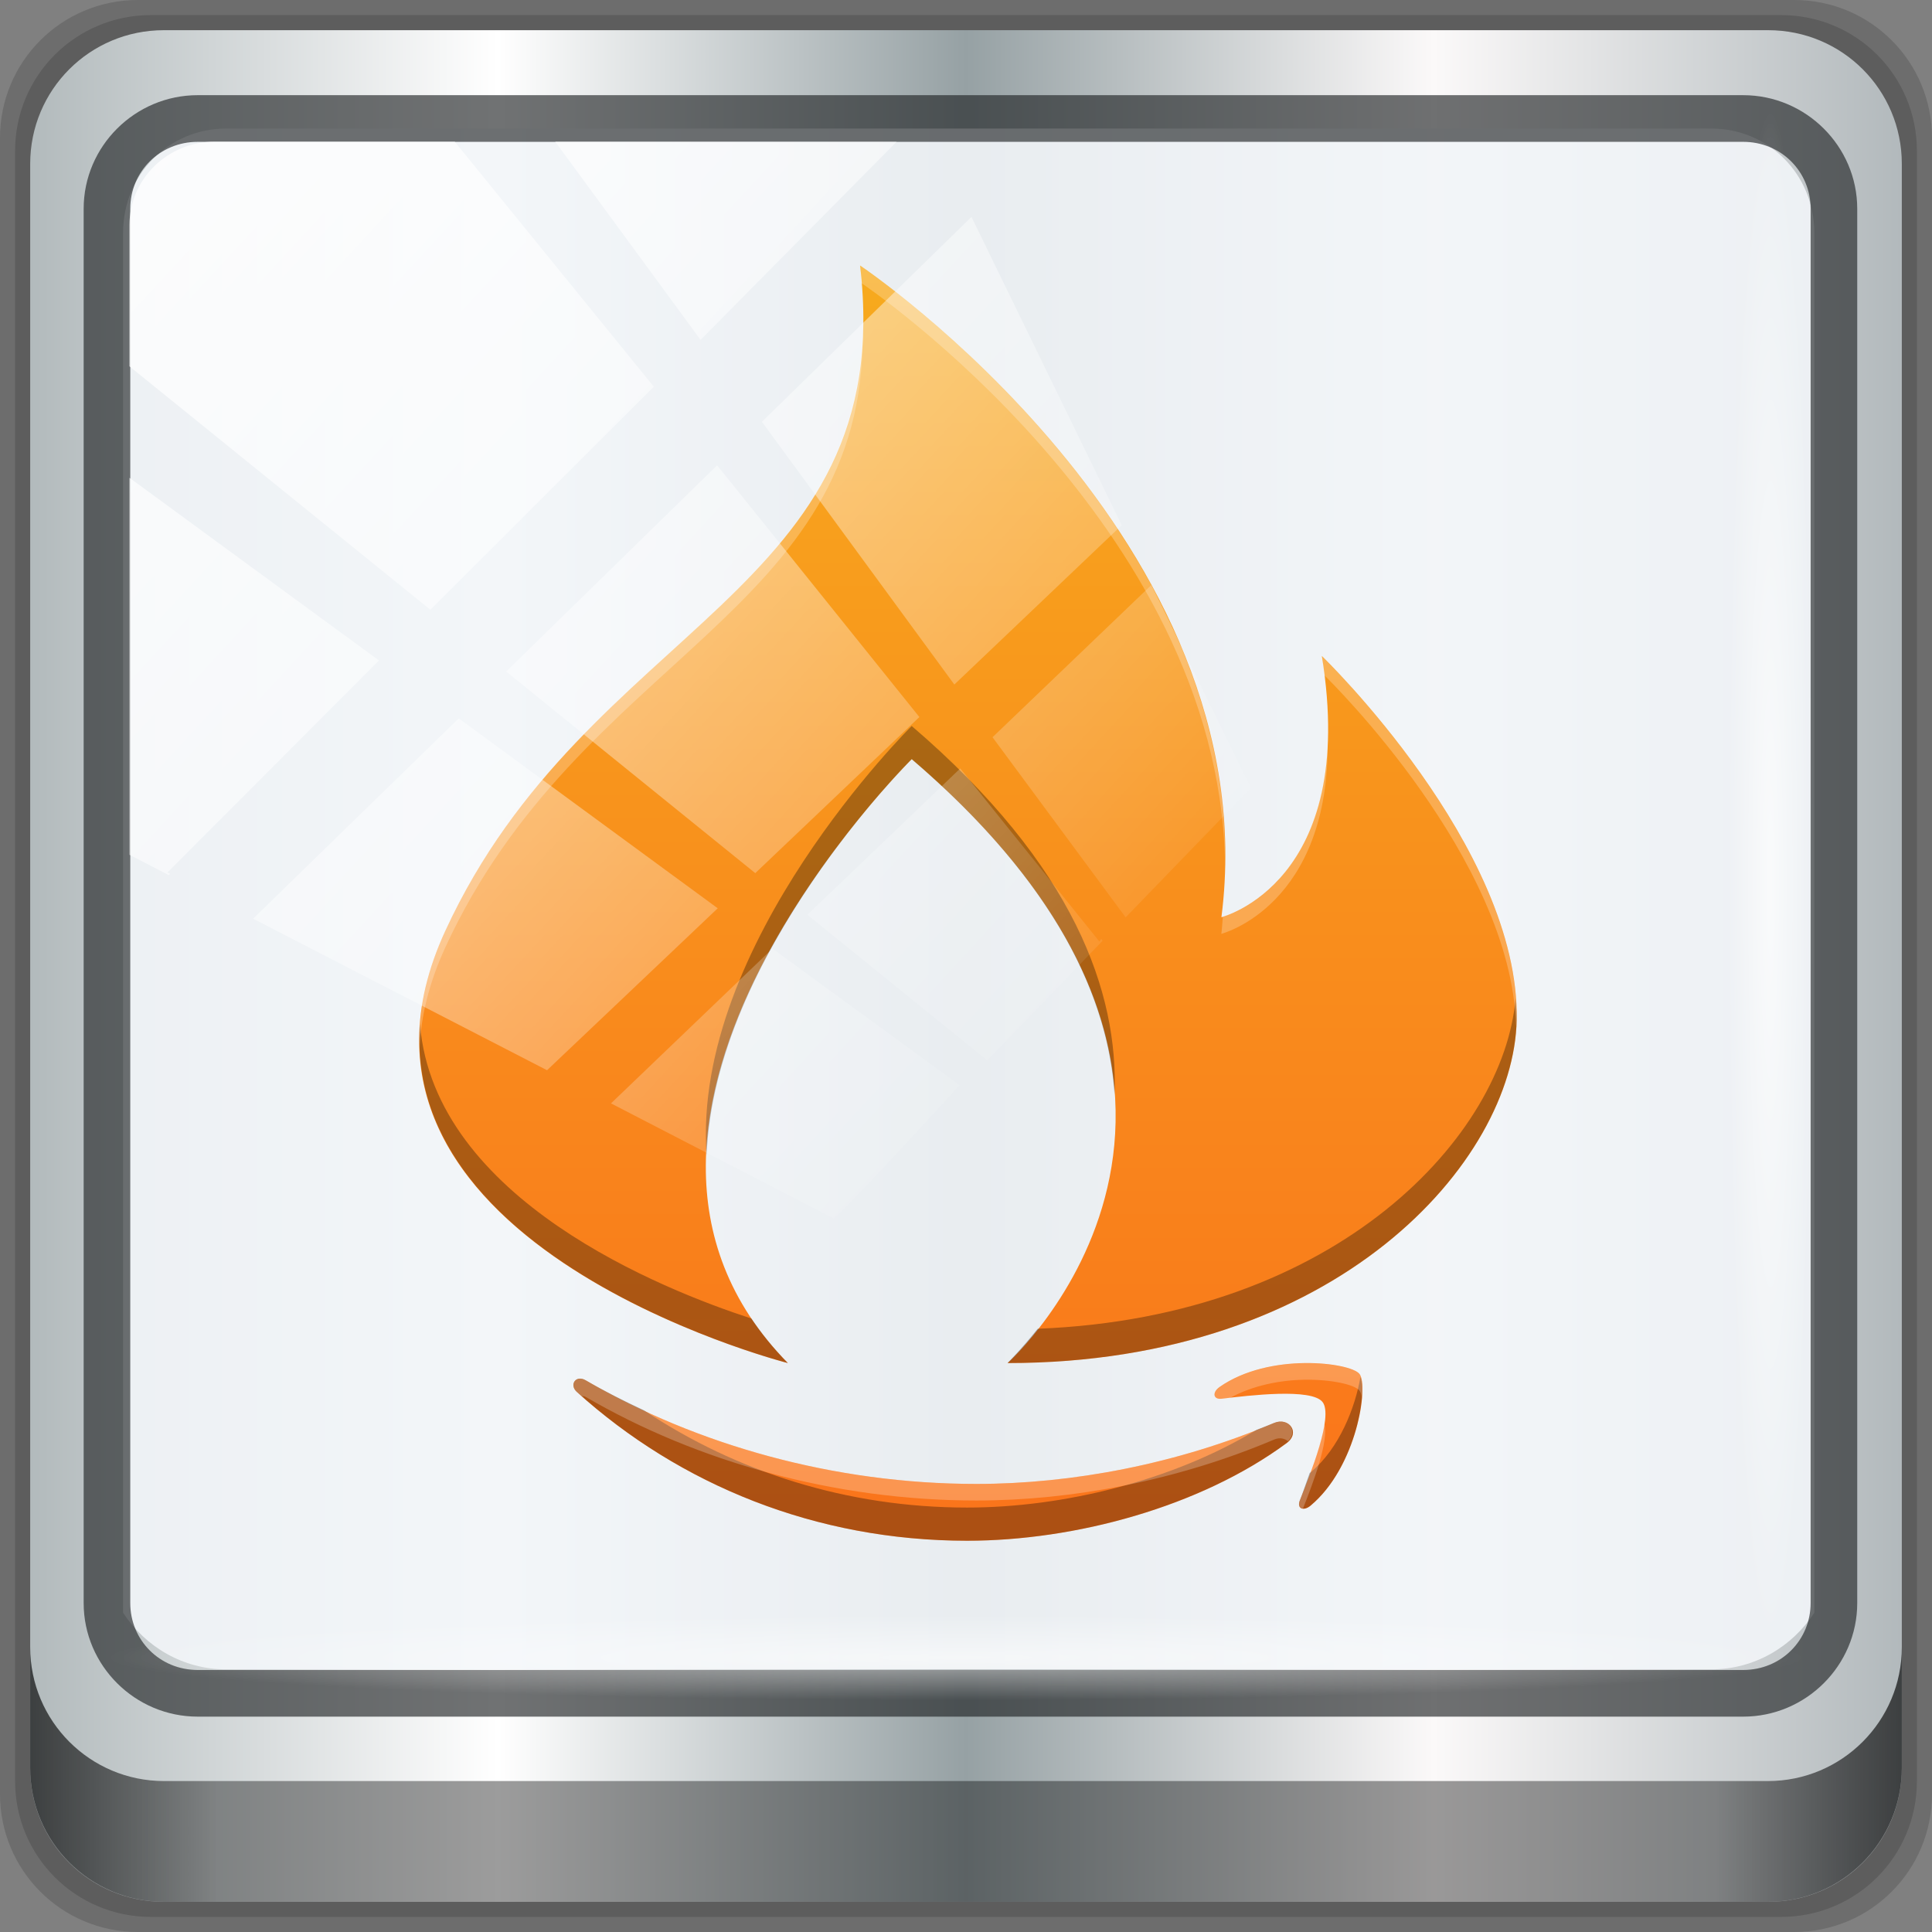 <?xml version="1.0" encoding="UTF-8" standalone="no"?>
<!-- Created with Inkscape (http://www.inkscape.org/) -->

<svg
   xmlns:dc="http://purl.org/dc/elements/1.1/"
   xmlns:cc="http://creativecommons.org/ns#"
   xmlns:rdf="http://www.w3.org/1999/02/22-rdf-syntax-ns#"
   xmlns:svg="http://www.w3.org/2000/svg"
   xmlns="http://www.w3.org/2000/svg"
   xmlns:xlink="http://www.w3.org/1999/xlink"
   xmlns:sodipodi="http://sodipodi.sourceforge.net/DTD/sodipodi-0.dtd"
   xmlns:inkscape="http://www.inkscape.org/namespaces/inkscape"
   width="96"
   height="96"
   id="svg4252"
   version="1.1"
   inkscape:version="0.92.2 5c3e80d, 2017-08-06"
   sodipodi:docname="Amazon-Cloud-Reader-read.amazon.com.svg">
  <rect width="100%" height="100%" fill="#808080" stroke="none"/>
  <defs
     id="defs4254">
    <linearGradient
       id="linearGradient5063">
      <stop
         id="stop5065"
         offset="0"
         style="stop-color:#6b9ab0;stop-opacity:1;" />
      <stop
         id="stop5067"
         offset="1"
         style="stop-color:#466b7a;stop-opacity:1;" />
    </linearGradient>
    <linearGradient
       id="linearGradient5057">
      <stop
         style="stop-color:#ff830a;stop-opacity:1;"
         offset="0"
         id="stop5059" />
      <stop
         style="stop-color:#b55f0b;stop-opacity:1;"
         offset="1"
         id="stop5061" />
    </linearGradient>
    <linearGradient
       id="linearGradient5051">
      <stop
         id="stop5053"
         offset="0"
         style="stop-color:#c60aff;stop-opacity:1;" />
      <stop
         id="stop5055"
         offset="1"
         style="stop-color:#9b0bb5;stop-opacity:1;" />
    </linearGradient>
    <linearGradient
       id="linearGradient5045">
      <stop
         style="stop-color:#2fff0a;stop-opacity:1;"
         offset="0"
         id="stop5047" />
      <stop
         style="stop-color:#16b50b;stop-opacity:1;"
         offset="1"
         id="stop5049" />
    </linearGradient>
    <linearGradient
       id="linearGradient5039">
      <stop
         id="stop5041"
         offset="0"
         style="stop-color:#ff0a0a;stop-opacity:1;" />
      <stop
         id="stop5043"
         offset="1"
         style="stop-color:#c00000;stop-opacity:1;" />
    </linearGradient>
    <linearGradient
       id="linearGradient5029">
      <stop
         style="stop-color:#0a9aff;stop-opacity:1;"
         offset="0"
         id="stop5031" />
      <stop
         style="stop-color:#0070c0;stop-opacity:1;"
         offset="1"
         id="stop5033" />
    </linearGradient>
    <linearGradient
       id="linearGradient6139-0">
      <stop
         id="stop6141-2"
         offset="0"
         style="stop-color:#adb4c1;stop-opacity:1;" />
      <stop
         style="stop-color:#ffffff;stop-opacity:1;"
         offset="0.25"
         id="stop6151-0" />
      <stop
         style="stop-color:#9095aa;stop-opacity:1;"
         offset="0.5"
         id="stop6147-1" />
      <stop
         id="stop6149-4"
         offset="0.75"
         style="stop-color:#fbf9f9;stop-opacity:1;" />
      <stop
         id="stop6143-4"
         offset="1"
         style="stop-color:#adb3c1;stop-opacity:1;" />
    </linearGradient>
    <linearGradient
       id="linearGradient4091-0-3-0-7">
      <stop
         style="stop-color:#ffffff;stop-opacity:1;"
         offset="0"
         id="stop4093-3-6-4-2" />
      <stop
         id="stop4099-6-1-8-3"
         offset="0.8"
         style="stop-color:#ffffff;stop-opacity:1;" />
      <stop
         style="stop-color:#ffffff;stop-opacity:0;"
         offset="1"
         id="stop4095-1-0-7-9" />
    </linearGradient>
    <linearGradient
       id="linearGradient3832-0-6-1-1">
      <stop
         style="stop-color:#000000;stop-opacity:1;"
         offset="0"
         id="stop3834-6-3-7-1" />
      <stop
         id="stop3872-2-4"
         offset="0.1"
         style="stop-color:#000000;stop-opacity:0.588;" />
      <stop
         style="stop-color:#000000;stop-opacity:0.588;"
         offset="0.9"
         id="stop3844-6-2-7-6" />
      <stop
         style="stop-color:#000000;stop-opacity:1;"
         offset="1"
         id="stop3836-5-0-2-9" />
    </linearGradient>
    <radialGradient
       r="43.199"
       fy="44.893"
       fx="13.948"
       cy="44.893"
       cx="13.948"
       gradientTransform="matrix(0.975,0,0,0.049,-4.148,101.319)"
       gradientUnits="userSpaceOnUse"
       id="radialGradient3831"
       xlink:href="#linearGradient4133"
       inkscape:collect="always" />
    <linearGradient
       inkscape:collect="always"
       id="linearGradient4133">
      <stop
         style="stop-color:#ffffff;stop-opacity:1;"
         offset="0"
         id="stop4135" />
      <stop
         style="stop-color:#ffffff;stop-opacity:0;"
         offset="1"
         id="stop4137" />
    </linearGradient>
    <radialGradient
       r="43.199"
       fy="44.893"
       fx="13.948"
       cy="44.893"
       cx="13.948"
       gradientTransform="matrix(0.888,0,0,0.049,51.887,-52.752)"
       gradientUnits="userSpaceOnUse"
       id="radialGradient3833"
       xlink:href="#linearGradient4133"
       inkscape:collect="always" />
    <linearGradient
       x1="45.448"
       y1="92.54"
       x2="45.448"
       y2="7.017"
       id="ButtonShadow-1"
       gradientUnits="userSpaceOnUse"
       gradientTransform="scale(1.006,0.994)">
      <stop
         id="stop3750-9"
         style="stop-color:#000000;stop-opacity:1"
         offset="0" />
      <stop
         id="stop3752-9"
         style="stop-color:#000000;stop-opacity:0.588"
         offset="1" />
    </linearGradient>
    <filter
       color-interpolation-filters="sRGB"
       id="filter3174-3">
      <feGaussianBlur
         id="feGaussianBlur3176-6"
         stdDeviation="1.71" />
    </filter>
    <linearGradient
       y2="14.514"
       x2="50.528"
       y1="-28.642"
       x1="2.771"
       gradientUnits="userSpaceOnUse"
       id="linearGradient3837"
       xlink:href="#linearGradient4213-7"
       inkscape:collect="always" />
    <linearGradient
       inkscape:collect="always"
       id="linearGradient4213-7">
      <stop
         style="stop-color:#ffffff;stop-opacity:1;"
         offset="0"
         id="stop4215-6" />
      <stop
         style="stop-color:#ffffff;stop-opacity:0;"
         offset="1"
         id="stop4217-5" />
    </linearGradient>
    <clipPath
       clipPathUnits="userSpaceOnUse"
       id="clipPath4156-4">
      <path
         style="opacity:0.6;fill:#ffffff;fill-opacity:1;stroke:none"
         d="m 27.046,-55.695 -14.214,13.321 0.061,0 15.653,21.771 10.231,-10.546 C 38.562,-32.302 27.468,-54.819 27.046,-55.695 z M 9.647,-39.383 -5.241,-25.321 15.988,-7.806 26.372,-18.383 9.647,-39.383 z m 31.491,12.951 -9.741,9.714 8.945,12.458 7.781,-7.555 -6.984,-14.617 z m -49.84,4.379 -13.754,12.982 26.283,13.846 0.061,-0.062 -0.123,-0.062 L 13.599,-5.401 -8.702,-22.053 z m 38.015,7.401 -9.803,9.775 11.579,9.559 7.628,-7.401 -8.669,-11.009 -0.735,-0.925 z m 20.187,5.674 -7.383,7.216 6.188,8.542 5.82,-6.137 -4.626,-9.621 z m -32.195,6.322 -9.557,9.498 13.662,7.185 7.934,-7.678 -12.039,-9.004 z m 23.312,2.374 -7.107,6.938 8.363,6.907 5.361,-5.674 -0.061,-0.092 -0.092,0.123 -6.464,-8.203 z m -8.73,8.542 -7.505,7.339 10.354,5.458 c 1.397,-1.321 5.675,-6.123 5.851,-6.322 L 31.886,8.26 z"
         id="path4158-0"
         inkscape:connector-curvature="0" />
    </clipPath>
    <linearGradient
       y2="14.514"
       x2="50.528"
       y1="-28.642"
       x1="2.771"
       gradientUnits="userSpaceOnUse"
       id="linearGradient3837-7"
       xlink:href="#linearGradient4213-7-8"
       inkscape:collect="always" />
    <linearGradient
       inkscape:collect="always"
       id="linearGradient4213-7-8">
      <stop
         style="stop-color:#ffffff;stop-opacity:1;"
         offset="0"
         id="stop4215-6-5" />
      <stop
         style="stop-color:#ffffff;stop-opacity:0;"
         offset="1"
         id="stop4217-5-2" />
    </linearGradient>
    <clipPath
       clipPathUnits="userSpaceOnUse"
       id="clipPath4156-4-6">
      <path
         style="opacity:0.6;fill:#ffffff;fill-opacity:1;stroke:none"
         d="m 27.046,-55.695 -14.214,13.321 0.061,0 15.653,21.771 10.231,-10.546 C 38.562,-32.302 27.468,-54.819 27.046,-55.695 z M 9.647,-39.383 -5.241,-25.321 15.988,-7.806 26.372,-18.383 9.647,-39.383 z m 31.491,12.951 -9.741,9.714 8.945,12.458 7.781,-7.555 -6.984,-14.617 z m -49.84,4.379 -13.754,12.982 26.283,13.846 0.061,-0.062 -0.123,-0.062 L 13.599,-5.401 -8.702,-22.053 z m 38.015,7.401 -9.803,9.775 11.579,9.559 7.628,-7.401 -8.669,-11.009 -0.735,-0.925 z m 20.187,5.674 -7.383,7.216 6.188,8.542 5.82,-6.137 -4.626,-9.621 z m -32.195,6.322 -9.557,9.498 13.662,7.185 7.934,-7.678 -12.039,-9.004 z m 23.312,2.374 -7.107,6.938 8.363,6.907 5.361,-5.674 -0.061,-0.092 -0.092,0.123 -6.464,-8.203 z m -8.73,8.542 -7.505,7.339 10.354,5.458 c 1.397,-1.321 5.675,-6.123 5.851,-6.322 L 31.886,8.26 z"
         id="path4158-0-3"
         inkscape:connector-curvature="0" />
    </clipPath>
    <linearGradient
       inkscape:collect="always"
       id="linearGradient4133-5">
      <stop
         style="stop-color:#ffffff;stop-opacity:1;"
         offset="0"
         id="stop4135-4" />
      <stop
         style="stop-color:#ffffff;stop-opacity:0;"
         offset="1"
         id="stop4137-5" />
    </linearGradient>
    <radialGradient
       r="43.199"
       fy="44.893"
       fx="13.948"
       cy="44.893"
       cx="13.948"
       gradientTransform="matrix(0.975,0,0,0.049,-4.148,101.319)"
       gradientUnits="userSpaceOnUse"
       id="radialGradient3831-7"
       xlink:href="#linearGradient4133-5"
       inkscape:collect="always" />
    <linearGradient
       y2="47"
       x2="90"
       y1="47"
       x1="6"
       gradientTransform="matrix(1.107,0,0,1.107,-4.994,-3.621)"
       gradientUnits="userSpaceOnUse"
       id="linearGradient4071"
       xlink:href="#linearGradient6139-0-3"
       inkscape:collect="always" />
    <linearGradient
       id="linearGradient6139-0-3">
      <stop
         style="stop-color:#b2babc;stop-opacity:1"
         offset="0"
         id="stop6141-2-6" />
      <stop
         id="stop6151-0-7"
         offset="0.25"
         style="stop-color:#ffffff;stop-opacity:1;" />
      <stop
         id="stop6147-1-5"
         offset="0.5"
         style="stop-color:#96a1a4;stop-opacity:1" />
      <stop
         style="stop-color:#fbf9f9;stop-opacity:1;"
         offset="0.75"
         id="stop6149-4-3" />
      <stop
         style="stop-color:#b2b9bc;stop-opacity:1"
         offset="1"
         id="stop6143-4-5" />
    </linearGradient>
    <linearGradient
       gradientUnits="userSpaceOnUse"
       y2="88.172"
       x2="94.5"
       y1="88.172"
       x1="1.5"
       id="linearGradient4129"
       xlink:href="#linearGradient3832-0-6-1-1"
       inkscape:collect="always"
       gradientTransform="translate(0.149,0.415)" />
    <radialGradient
       r="43.199"
       fy="44.893"
       fx="13.948"
       cy="44.893"
       cx="13.948"
       gradientTransform="matrix(0.975,0,0,0.049,34.048,80.582)"
       gradientUnits="userSpaceOnUse"
       id="radialGradient7462"
       xlink:href="#linearGradient4133"
       inkscape:collect="always" />
    <radialGradient
       r="43.199"
       fy="44.893"
       fx="13.948"
       cy="44.893"
       cx="13.948"
       gradientTransform="matrix(0.888,0,0,0.049,31.96,-90.317)"
       gradientUnits="userSpaceOnUse"
       id="radialGradient7464"
       xlink:href="#linearGradient4133"
       inkscape:collect="always" />
    <clipPath
       clipPathUnits="userSpaceOnUse"
       id="clipPath4156-4-1">
      <path
         style="opacity:0.6;fill:#ffffff;fill-opacity:1;stroke:none"
         d="m 27.046,-55.695 -14.214,13.321 h 0.061 l 15.653,21.771 10.231,-10.546 C 38.562,-32.302 27.468,-54.819 27.046,-55.695 Z M 9.647,-39.383 -5.241,-25.321 15.988,-7.806 26.372,-18.383 Z m 31.491,12.951 -9.741,9.714 8.945,12.458 7.781,-7.555 z m -49.84,4.379 -13.754,12.982 26.283,13.846 0.061,-0.062 -0.123,-0.062 L 13.599,-5.401 -8.702,-22.053 Z m 38.015,7.401 -9.803,9.775 11.579,9.559 7.628,-7.401 -8.669,-11.009 z m 20.187,5.674 -7.383,7.216 6.188,8.542 5.82,-6.137 z m -32.195,6.322 -9.557,9.498 13.662,7.185 7.934,-7.678 z m 23.312,2.374 -7.107,6.938 8.363,6.907 5.361,-5.674 -0.061,-0.092 -0.092,0.123 -6.464,-8.203 z m -8.73,8.542 -7.505,7.339 10.354,5.458 c 1.397,-1.321 5.675,-6.123 5.851,-6.322 z"
         id="path4158-0-8"
         inkscape:connector-curvature="0" />
    </clipPath>
    <linearGradient
       inkscape:collect="always"
       xlink:href="#linearGradient4200-8"
       id="linearGradient4184-2"
       x1="401.446"
       y1="535.554"
       x2="401.446"
       y2="514.923"
       gradientUnits="userSpaceOnUse"
       gradientTransform="matrix(1.53,0,0,1.53,-197.192,-353.945)" />
    <linearGradient
       inkscape:collect="always"
       id="linearGradient4200-8">
      <stop
         style="stop-color:#fa741b;stop-opacity:1"
         offset="0"
         id="stop4202-3" />
      <stop
         style="stop-color:#f7aa1d;stop-opacity:1"
         offset="1"
         id="stop4204-7" />
    </linearGradient>
  </defs>
  <sodipodi:namedview
     id="base"
     pagecolor="#ffffff"
     bordercolor="#666666"
     borderopacity="1.0"
     inkscape:pageopacity="0.0"
     inkscape:pageshadow="2"
     inkscape:zoom="1.9445436"
     inkscape:cx="25.901158"
     inkscape:cy="27.885924"
     inkscape:current-layer="g2167"
     showgrid="true"
     inkscape:document-units="px"
     inkscape:grid-bbox="true"
     inkscape:showpageshadow="false"
     inkscape:window-width="1280"
     inkscape:window-height="977"
     inkscape:window-x="0"
     inkscape:window-y="19"
     inkscape:window-maximized="1" />
  <g
     id="layer1"
     inkscape:label="icona"
     inkscape:groupmode="layer"
     transform="translate(0,32)" />
  <g
     inkscape:groupmode="layer"
     id="layer7"
     inkscape:label="colori"
     style="display:inline">
    <g
       transform="translate(-463.083,-422.655)"
       id="layer1-3"
       inkscape:label="Capa 1" />
  </g>
  <g
     inkscape:groupmode="layer"
     id="layer5"
     inkscape:label="simboli">
    <g
       transform="translate(-0.149,-0.415)"
       style="display:inline"
       id="g2167">
      <path
         inkscape:connector-curvature="0"
         id="path3288"
         d="M 89.292,0.415 H 7.006 c -3.799,0 -6.857,3.058 -6.857,6.857 V 89.558 c 0,3.799 3.058,6.857 6.857,6.857 H 89.292 c 3.799,0 6.857,-3.058 6.857,-6.857 V 7.272 c 0,-3.799 -3.058,-6.857 -6.857,-6.857 z"
         style="display:inline;opacity:0.15;fill:#000000;fill-opacity:1;fill-rule:nonzero;stroke:none" />
      <path
         style="display:inline;opacity:0.15;fill:#000000;fill-opacity:1;fill-rule:nonzero;stroke:none"
         d="M 88.649,1.165 H 7.649 c -3.739,0 -6.75,3.01 -6.75,6.75 V 88.915 c 0,3.74 3.011,6.75 6.75,6.75 H 88.649 c 3.74,0 6.75,-3.01 6.75,-6.75 V 7.915 c 0,-3.739 -3.01,-6.75 -6.75,-6.75 z"
         id="path4085"
         inkscape:connector-curvature="0" />
      <path
         inkscape:connector-curvature="0"
         id="rect4251-1"
         d="M 88.006,1.915 H 8.292 c -3.68,0 -6.643,2.963 -6.643,6.643 V 88.272 c 0,3.68 2.963,6.643 6.643,6.643 H 88.006 c 3.68,0 6.643,-2.963 6.643,-6.643 V 8.558 c 0,-3.68 -2.963,-6.643 -6.643,-6.643 z"
         style="display:inline;fill:url(#linearGradient4071);fill-opacity:1;fill-rule:nonzero;stroke:none" />
      <path
         sodipodi:nodetypes="sscccsccscccsss"
         inkscape:connector-curvature="0"
         id="path3400-6"
         d="m 11.39,6.802 c -2.856,0 -5.124,2.288 -5.124,5.171 v 21.427 7.239 39.914 c 1.097,1.684 2.969,2.812 5.124,2.812 h 4.099 65.589 4.099 c 2.155,0 4.027,-1.127 5.124,-2.812 V 40.64 33.401 11.973 c 0,-2.883 -2.268,-5.171 -5.124,-5.171 z"
         style="display:inline;opacity:0.9;fill:#f2f5f8;fill-opacity:1;fill-rule:nonzero;stroke:none;stroke-width:1.03" />
      <path
         style="color:#000000;font-style:normal;font-variant:normal;font-weight:normal;font-stretch:normal;font-size:medium;line-height:normal;font-family:Sans;-inkscape-font-specification:Sans;text-indent:0;text-align:start;text-decoration:none;text-decoration-line:none;letter-spacing:normal;word-spacing:normal;text-transform:none;writing-mode:lr-tb;direction:ltr;baseline-shift:baseline;text-anchor:start;display:inline;overflow:visible;visibility:visible;fill:#1f2224;fill-opacity:0.633;stroke:none;stroke-width:2.376;marker:none;enable-background:accumulate"
         d="m 9.974,5.144 c -3.117,0 -5.668,2.54 -5.668,5.646 v 69.278 c 0,3.106 2.551,5.646 5.668,5.646 H 86.766 c 3.117,0 5.668,-2.54 5.668,-5.646 V 10.79 c 0,-3.106 -2.551,-5.646 -5.668,-5.646 z m 0,2.319 H 86.766 c 1.888,0 3.352,1.48 3.352,3.327 v 69.278 c 0,1.846 -1.464,3.327 -3.352,3.327 H 9.974 c -1.888,0 -3.352,-1.48 -3.352,-3.327 V 10.79 c 0,-1.846 1.464,-3.327 3.352,-3.327 z"
         id="path4989"
         inkscape:connector-curvature="0" />
      <path
         id="path4118"
         d="m 1.649,82.259 v 6 c 0,3.68 2.976,6.656 6.656,6.656 H 87.993 c 3.68,0 6.656,-2.976 6.656,-6.656 v -6 c 0,3.68 -2.976,6.656 -6.656,6.656 H 8.305 c -3.68,0 -6.656,-2.976 -6.656,-6.656 z"
         style="display:inline;opacity:0.658;fill:url(#linearGradient4129);fill-opacity:1;fill-rule:nonzero;stroke:none"
         inkscape:connector-curvature="0" />
      <rect
         ry="4.25"
         rx="0"
         y="80.665"
         x="5.524"
         height="4.25"
         width="84.25"
         id="rect4131"
         style="opacity:0.55;fill:url(#radialGradient7462);fill-opacity:1;stroke:none" />
      <rect
         transform="rotate(90)"
         style="opacity:0.669;fill:url(#radialGradient7464);fill-opacity:1;stroke:none"
         id="rect4141"
         width="76.75"
         height="4.25"
         x="5.975"
         y="-90.234"
         rx="0"
         ry="4.25" />
      <g
         transform="matrix(1.98,0,0,1.98,-762.764,-845.203)"
         style="display:inline"
         id="g3105">
        <path
           style="fill:url(#linearGradient4184-2);fill-opacity:1"
           d="m 406.894,433.745 c 0.967,8.262 -6.841,8.947 -10.41,16.698 -3.569,7.749 8.598,10.844 8.598,10.844 -6.033,-6.136 3.109,-15.156 3.109,-15.156 9.884,8.465 2.405,15.156 2.405,15.156 8.296,0 12.707,-5.081 12.776,-8.606 0.084,-4.339 -4.89,-9.139 -4.89,-9.139 0.926,5.695 -2.52,6.556 -2.52,6.556 1.207,-9.467 -9.066,-16.353 -9.066,-16.353 z m 11.154,27.542 c -0.693,0.009 -1.512,0.165 -2.133,0.601 -0.191,0.135 -0.159,0.32 0.053,0.294 0.698,-0.084 2.256,-0.271 2.532,0.083 0.278,0.355 -0.309,1.817 -0.57,2.472 -0.079,0.198 0.091,0.278 0.27,0.128 1.163,-0.972 1.464,-3.01 1.226,-3.306 -0.118,-0.146 -0.685,-0.281 -1.378,-0.272 z m -18.204,0.392 c -0.144,0.019 -0.209,0.195 -0.057,0.333 2.585,2.334 6,3.734 9.793,3.734 2.707,0 5.85,-0.85 8.017,-2.449 0.359,-0.265 0.054,-0.662 -0.312,-0.507 -2.43,1.031 -5.072,1.53 -7.475,1.53 -3.562,0 -7.012,-0.976 -9.801,-2.599 -0.061,-0.036 -0.116,-0.047 -0.164,-0.041 z"
           id="path4149"
           inkscape:connector-curvature="0" />
        <path
           style="fill:#000000;fill-opacity:0.314"
           d="m 408.189,445.299 c 0,0 -5.53,5.46 -5.146,10.773 0.192,-5.036 5.146,-9.941 5.146,-9.941 3.655,3.131 4.929,6.016 5.091,8.413 0.098,-2.548 -0.998,-5.739 -5.091,-9.245 z m 15.154,6.84 c -0.284,3.394 -4.408,7.993 -11.992,8.287 -0.414,0.519 -0.757,0.86 -0.757,0.86 8.296,0 12.707,-5.081 12.776,-8.606 0.003,-0.18 -0.013,-0.361 -0.026,-0.542 z m -27.493,0.653 c -0.438,6.029 9.231,8.494 9.231,8.494 -0.357,-0.363 -0.657,-0.736 -0.913,-1.116 -2.21,-0.719 -7.953,-2.989 -8.318,-7.378 z m 23.601,8.843 c -0.13,0.756 -0.521,1.786 -1.252,2.396 -0.007,0.006 -0.013,0.005 -0.02,0.01 -0.09,0.243 -0.182,0.526 -0.25,0.694 -0.079,0.198 0.091,0.278 0.27,0.128 1.103,-0.922 1.424,-2.785 1.252,-3.228 z m -19.608,0.043 c -0.144,0.019 -0.209,0.195 -0.057,0.333 2.585,2.334 6,3.734 9.793,3.734 2.707,0 5.85,-0.85 8.017,-2.449 0.359,-0.265 0.054,-0.662 -0.312,-0.507 -0.145,0.061 -0.292,0.115 -0.438,0.172 -2.105,1.277 -4.856,1.952 -7.266,1.952 -3.02,0 -5.793,-0.899 -8.107,-2.439 -0.503,-0.235 -0.996,-0.482 -1.465,-0.755 -0.061,-0.036 -0.116,-0.047 -0.164,-0.041 z"
           id="path5117"
           inkscape:connector-curvature="0"
           sodipodi:nodetypes="cccccccccccccccccccscccscccscccc" />
        <path
           style="fill:#ffffff;fill-opacity:0.235"
           d="m 406.893,433.745 c 0.018,0.153 0.012,0.285 0.024,0.432 0.128,0.086 8.923,6.043 9.134,14.478 0.076,-8.715 -9.158,-14.911 -9.158,-14.911 z m 0.067,1.634 c -0.193,6.752 -7.16,7.861 -10.477,15.065 -0.491,1.067 -0.676,2.042 -0.643,2.936 0.033,-0.779 0.227,-1.617 0.643,-2.52 3.383,-7.348 10.561,-8.358 10.477,-15.481 z m 11.52,8.164 c 0.027,0.168 0.039,0.317 0.059,0.477 0.176,0.171 4.7,4.623 4.817,8.807 0.002,-0.047 0.013,-0.097 0.014,-0.144 0.084,-4.339 -4.89,-9.14 -4.89,-9.14 z m 0.148,2.082 c -0.108,3.681 -2.449,4.412 -2.63,4.462 -0.013,0.143 -0.02,0.284 -0.038,0.428 0,0 2.735,-0.697 2.668,-4.89 z m -0.58,15.664 c -0.693,0.009 -1.512,0.165 -2.133,0.601 -0.191,0.135 -0.159,0.32 0.053,0.294 0.048,-0.006 0.141,-0.009 0.197,-0.016 0.582,-0.322 1.277,-0.454 1.883,-0.463 0.693,-0.009 1.26,0.126 1.378,0.272 0.029,0.037 0.051,0.1 0.063,0.185 0.024,-0.292 0.003,-0.518 -0.063,-0.601 -0.118,-0.146 -0.685,-0.281 -1.378,-0.272 z m -18.204,0.392 c -0.144,0.019 -0.209,0.195 -0.057,0.333 0.038,0.035 0.081,0.065 0.12,0.099 0.033,0.005 0.064,0.002 0.102,0.024 2.789,1.623 6.239,2.599 9.801,2.599 2.403,0 5.045,-0.499 7.476,-1.53 0.142,-0.06 0.261,-0.025 0.349,0.041 0.265,-0.261 -0.004,-0.602 -0.349,-0.457 -2.43,1.031 -5.073,1.53 -7.476,1.53 -3.562,0 -7.012,-0.976 -9.801,-2.599 -0.061,-0.036 -0.116,-0.047 -0.164,-0.041 z m 18.701,1.124 c -0.084,0.594 -0.428,1.466 -0.615,1.934 -0.047,0.118 -4e-4,0.187 0.079,0.197 0.256,-0.645 0.653,-1.69 0.536,-2.131 z"
           id="path5122"
           inkscape:connector-curvature="0"
           sodipodi:nodetypes="cccccccccccccccccccccccccccccccccccscccscccccccc" />
      </g>
      <rect
         clip-path="url(#clipPath4156-4-1)"
         ry="3.957"
         rx="3.957"
         y="-30"
         x="2"
         height="69.024"
         width="75.966"
         id="rect4146"
         style="opacity:0.801;fill:url(#linearGradient3837);fill-opacity:1;stroke:none"
         transform="matrix(1.069,0,0,1.048,4.444,38.894)" />
    </g>
  </g>
  <g
     inkscape:groupmode="layer"
     id="layer4"
     inkscape:label="luci-superiori" />
</svg>
